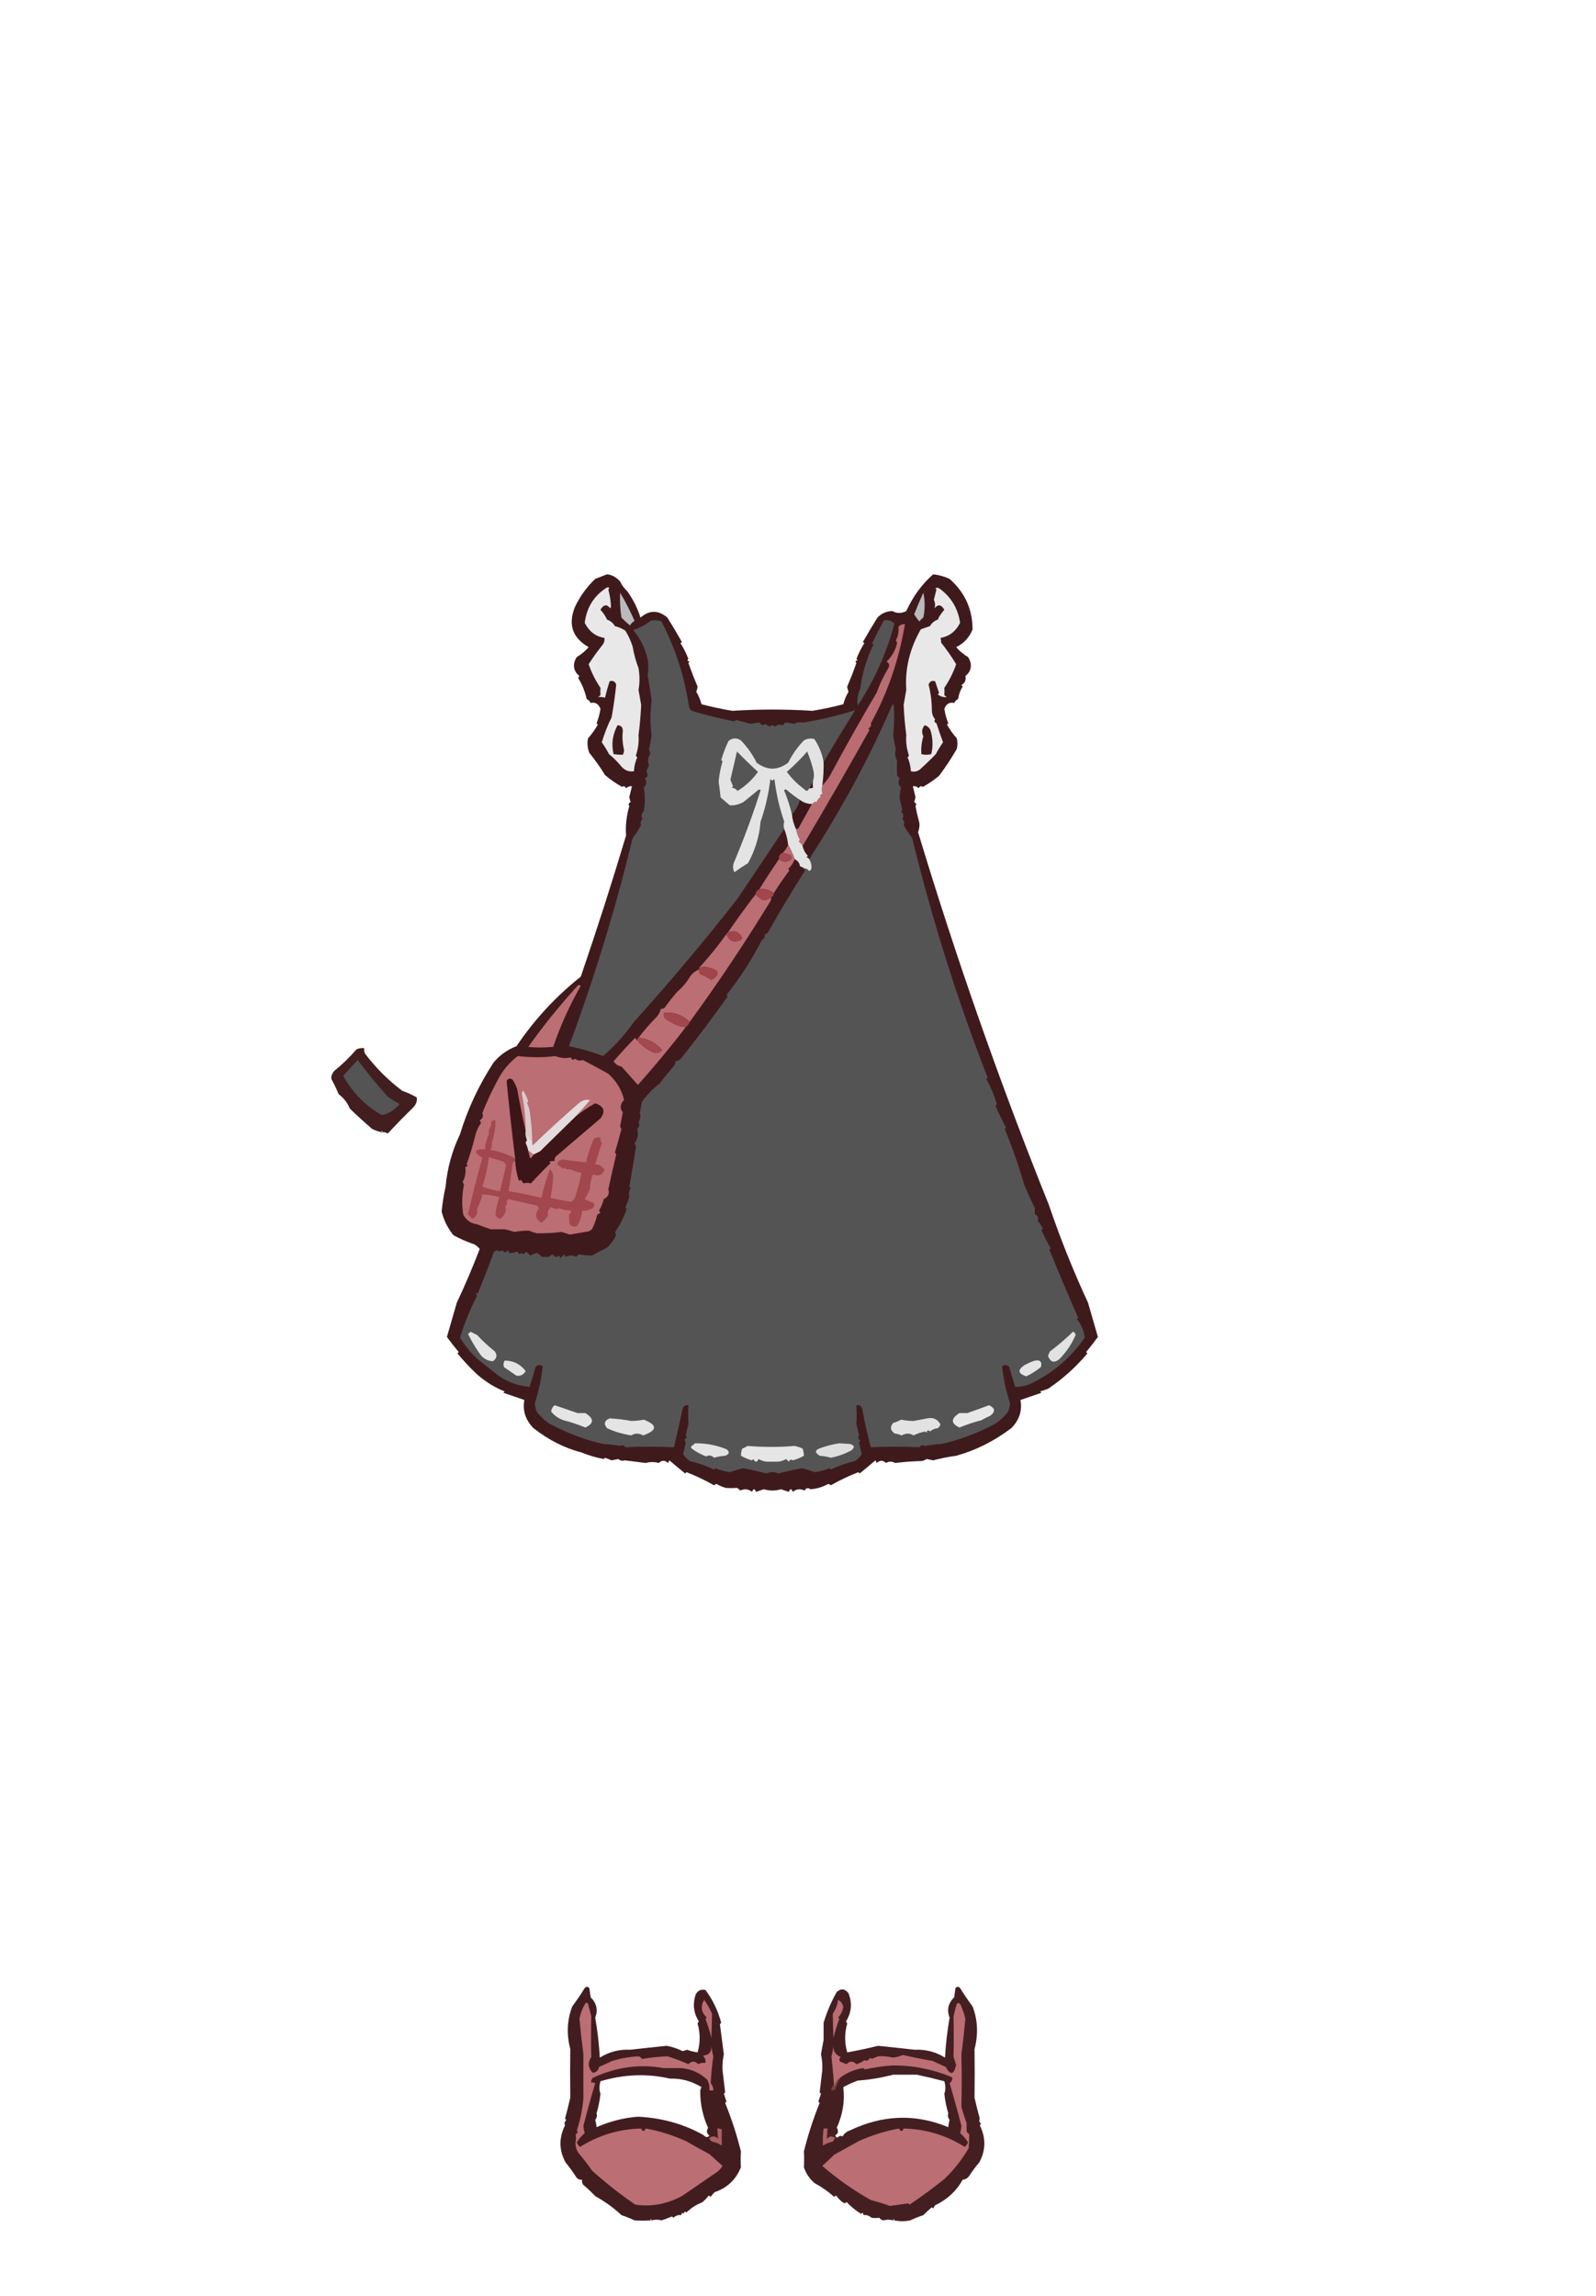 <?xml version="1.0" encoding="UTF-8"?>
<!DOCTYPE svg PUBLIC "-//W3C//DTD SVG 1.1//EN" "http://www.w3.org/Graphics/SVG/1.1/DTD/svg11.dtd">
<svg xmlns="http://www.w3.org/2000/svg" version="1.1" width="1216px" height="1749px" style="shape-rendering:geometricPrecision; text-rendering:geometricPrecision; image-rendering:optimizeQuality; fill-rule:evenodd; clip-rule:evenodd" xmlns:xlink="http://www.w3.org/1999/xlink">
<g><path style="opacity:0.966" fill="#391316" d="M 462.5,437.5 C 466.239,437.881 469.572,439.714 472.5,443C 473.57,445.474 475.404,447.974 478,450.5C 482.409,456.651 485.742,463.317 488,470.5C 494.737,464.619 501.57,464.619 508.5,470.5C 512.306,476.616 515.973,482.783 519.5,489C 519.167,489.333 518.833,489.667 518.5,490C 520.877,493.79 522.877,497.79 524.5,502C 523.366,503.016 523.699,503.683 525.5,504C 525.167,504.333 524.833,504.667 524.5,505C 526.536,510.895 528.87,516.895 531.5,523C 531.384,524.268 531.051,525.602 530.5,527C 532.263,529.895 533.596,533.062 534.5,536.5C 541.972,538.468 549.805,540.135 558,541.5C 578.292,540.208 598.625,540.208 619,541.5C 627.195,540.135 635.028,538.468 642.5,536.5C 643.404,533.062 644.737,529.895 646.5,527C 645.949,525.602 645.616,524.268 645.5,523C 648.13,516.895 650.464,510.895 652.5,505C 651.366,503.984 651.699,503.317 653.5,503C 653.167,502.667 652.833,502.333 652.5,502C 654.123,497.79 656.123,493.79 658.5,490C 658.167,489.667 657.833,489.333 657.5,489C 661.027,482.783 664.694,476.616 668.5,470.5C 671.619,467.262 675.453,465.595 680,465.5C 683.289,467.4 686.789,467.4 690.5,465.5C 695.605,454.325 702.438,444.992 711,437.5C 715.098,437.906 719.264,439.073 723.5,441C 735.146,451.303 740.98,464.137 741,479.5C 738.549,485.617 734.382,490.117 728.5,493C 731.051,495.956 734.051,498.456 737.5,500.5C 739.371,503.23 740.038,506.064 739.5,509C 738.891,511.51 737.558,513.51 735.5,515C 736.257,517.848 735.257,520.181 732.5,522C 732.833,522.333 733.167,522.667 733.5,523C 731.655,525.851 730.489,529.018 730,532.5C 728.667,533.167 727.667,534.167 727,535.5C 723.441,534.727 720.941,536.227 719.5,540C 720.077,543.811 721.077,547.478 722.5,551C 722.167,551.333 721.833,551.667 721.5,552C 723.632,555.764 726.132,559.264 729,562.5C 729.667,565.167 729.667,567.833 729,570.5C 724.915,577.589 720.415,584.423 715.5,591C 711.577,594.267 707.411,597.101 703,599.5C 701.853,598.542 700.853,598.875 700,600.5C 698.663,599.235 697.163,598.735 695.5,599C 696.167,601.667 696.833,604.333 697.5,607C 697.384,608.268 697.051,609.602 696.5,611C 698.125,611.853 698.458,612.853 697.5,614C 698.315,618.37 699.315,622.704 700.5,627C 700.711,629.169 700.378,631.503 699.5,634C 728.791,730.923 761.958,825.423 799,917.5C 807.718,943.148 817.718,968.148 829,992.5C 831.501,1001.17 834.001,1009.84 836.5,1018.5C 833.621,1022.42 830.621,1026.26 827.5,1030C 827.833,1030.33 828.167,1030.67 828.5,1031C 819.789,1041.41 809.789,1050.41 798.5,1058C 796.5,1058.67 794.5,1059.33 792.5,1060C 792.833,1060.33 793.167,1060.67 793.5,1061C 788.151,1062.84 782.818,1064.67 777.5,1066.5C 778.974,1074.59 776.64,1081.76 770.5,1088C 757.275,1097.95 743.275,1104.95 728.5,1109C 722.273,1109.86 716.44,1111.03 711,1112.5C 709.333,1112.17 707.667,1111.83 706,1111.5C 704.933,1112.19 703.766,1112.69 702.5,1113C 695.586,1113.19 688.753,1113.69 682,1114.5C 679.667,1113.17 677.333,1113.17 675,1114.5C 672.803,1112.27 670.47,1112.27 668,1114.5C 667.667,1113.83 667.333,1113.17 667,1112.5C 663.309,1115.65 659.309,1118.98 655,1122.5C 654.667,1122.17 654.333,1121.83 654,1121.5C 646.405,1124.47 639.405,1127.81 633,1131.5C 632.439,1130.98 631.772,1130.64 631,1130.5C 626.587,1132.89 622.087,1134.22 617.5,1134.5C 615.694,1133.14 614.194,1133.47 613,1135.5C 609.76,1133.96 606.76,1134.3 604,1136.5C 603,1133.83 602,1133.83 601,1136.5C 599,1135.83 597,1135.17 595,1134.5C 590.667,1135.83 586.333,1135.83 582,1134.5C 580,1135.17 578,1135.83 576,1136.5C 575,1133.83 574,1133.83 573,1136.5C 570.24,1134.3 567.24,1133.96 564,1135.5C 563.311,1134.64 562.478,1133.98 561.5,1133.5C 558.565,1133.7 555.732,1133.7 553,1133.5C 550.528,1132.8 548.195,1131.8 546,1130.5C 545.228,1130.64 544.561,1130.98 544,1131.5C 537.308,1127.66 530.308,1124.32 523,1121.5C 522.667,1121.83 522.333,1122.17 522,1122.5C 517.691,1118.98 513.691,1115.65 510,1112.5C 509.667,1113.17 509.333,1113.83 509,1114.5C 506.53,1112.27 504.197,1112.27 502,1114.5C 498.463,1113.57 495.129,1113.57 492,1114.5C 486.667,1113.83 481.333,1113.17 476,1112.5C 474.372,1113.1 472.705,1112.76 471,1111.5C 469.333,1111.83 467.667,1112.17 466,1112.5C 464.333,1111.83 462.667,1111.17 461,1110.5C 460.667,1110.83 460.333,1111.17 460,1111.5C 454.165,1110.38 448.498,1108.72 443,1106.5C 430.1,1103.13 417.933,1096.96 406.5,1088C 400.36,1081.76 398.026,1074.59 399.5,1066.5C 394.182,1064.67 388.849,1062.84 383.5,1061C 383.833,1060.67 384.167,1060.33 384.5,1060C 377.036,1057.07 370.036,1052.73 363.5,1047C 358.161,1041.99 353.161,1036.66 348.5,1031C 348.833,1030.67 349.167,1030.33 349.5,1030C 346.379,1026.26 343.379,1022.42 340.5,1018.5C 342.999,1009.84 345.499,1001.17 348,992.5C 354.309,979.084 360.143,965.417 365.5,951.5C 364.395,950.108 363.061,948.941 361.5,948C 355.979,946.159 350.646,943.825 345.5,941C 341.161,935.663 338.161,929.663 336.5,923C 337.048,916.828 338.048,910.495 339.5,904C 340.754,890.091 344.421,876.757 350.5,864C 356.306,844.871 364.806,826.705 376,809.5C 380.696,803.814 386.529,799.647 393.5,797C 407.096,776.812 423.429,759.145 442.5,744C 454.679,708.476 466.179,672.642 477,636.5C 476.436,629.176 477.269,621.676 479.5,614C 478.542,612.853 478.875,611.853 480.5,611C 479.949,609.602 479.616,608.268 479.5,607C 480.167,604.333 480.833,601.667 481.5,599C 479.837,598.735 478.337,599.235 477,600.5C 476.147,598.875 475.147,598.542 474,599.5C 469.421,596.933 465.088,593.933 461,590.5C 457.397,584.562 453.397,578.895 449,573.5C 447.595,569.928 447.262,566.261 448,562.5C 450.868,559.264 453.368,555.764 455.5,552C 455.167,551.667 454.833,551.333 454.5,551C 455.923,547.478 456.923,543.811 457.5,540C 456.059,536.227 453.559,534.727 450,535.5C 449.333,534.167 448.333,533.167 447,532.5C 445.607,526.466 443.44,521.133 440.5,516.5C 440.709,515.914 441.043,515.414 441.5,515C 439.442,513.51 438.109,511.51 437.5,509C 436.962,506.064 437.629,503.23 439.5,500.5C 442.949,498.456 445.949,495.956 448.5,493C 436.177,485.969 432.677,475.802 438,462.5C 441.808,454.397 446.975,447.23 453.5,441C 456.598,439.772 459.598,438.606 462.5,437.5 Z"/></g>
<g><path style="opacity:1" fill="#e8e8e8" d="M 462.5,447.5 C 464.379,447.393 464.712,447.893 463.5,449C 464.704,453.788 465.37,458.121 465.5,462C 465.333,462.5 465.167,463 465,463.5C 462.399,460.101 459.899,460.434 457.5,464.5C 459.786,467.082 461.453,469.582 462.5,472C 465.109,472.943 467.109,474.61 468.5,477C 471.408,477.689 474.075,478.855 476.5,480.5C 478.81,484.254 480.643,488.254 482,492.5C 483.044,498.473 484.544,503.973 486.5,509C 487.469,514.82 487.469,520.32 486.5,525.5C 487.135,529.367 487.801,533.2 488.5,537C 488.182,544.474 487.515,552.141 486.5,560C 486.9,565.14 486.233,570.307 484.5,575.5C 484.709,576.086 485.043,576.586 485.5,577C 484.024,580.312 483.19,583.812 483,587.5C 479.347,588.167 476.18,587.001 473.5,584C 470.64,580.473 467.473,577.306 464,574.5C 462.36,571.365 460.527,568.365 458.5,565.5C 460.721,558.194 463.221,551.861 466,546.5C 467.531,537.761 468.698,529.427 469.5,521.5C 468.573,519.054 466.906,518.221 464.5,519C 463.038,523.379 461.872,527.545 461,531.5C 459.278,531.038 457.445,530.872 455.5,531C 456.308,530.692 456.975,530.192 457.5,529.5C 457.377,527.622 457.377,525.789 457.5,524C 453.709,518.418 450.709,512.418 448.5,506C 451.58,501.182 454.913,496.515 458.5,492C 460.171,490.07 460.837,488.07 460.5,486C 453.813,484.865 448.813,481.031 445.5,474.5C 446.96,462.699 452.627,453.699 462.5,447.5 Z"/></g>
<g><path style="opacity:1" fill="#e8e8e8" d="M 712.5,448.5 C 713.46,447.485 714.627,447.485 716,448.5C 724.774,454.957 729.941,463.624 731.5,474.5C 728.213,480.999 723.213,484.832 716.5,486C 716.982,487.008 717.148,488.175 717,489.5C 721.205,494.745 725.039,500.245 728.5,506C 726.291,512.418 723.291,518.418 719.5,524C 719.623,525.789 719.623,527.622 719.5,529.5C 720.025,530.192 720.692,530.692 721.5,531C 718.909,531.36 716.576,530.693 714.5,529C 714.833,528.667 715.167,528.333 715.5,528C 714.5,525 713.5,522 712.5,519C 710.094,518.221 708.427,519.054 707.5,521.5C 709.128,527.895 709.961,534.562 710,541.5C 710.093,544.007 710.926,546.174 712.5,548C 711.542,549.147 711.875,550.147 713.5,551C 714.95,555.504 716.616,560.337 718.5,565.5C 716.473,568.365 714.64,571.365 713,574.5C 709.038,578.627 704.871,582.627 700.5,586.5C 698.326,587.863 696.159,588.197 694,587.5C 693.81,583.812 692.976,580.312 691.5,577C 691.957,576.586 692.291,576.086 692.5,575.5C 690.767,570.307 690.1,565.14 690.5,560C 689.485,552.141 688.818,544.474 688.5,537C 689.199,533.2 689.865,529.367 690.5,525.5C 689.403,509.633 693.069,494.299 701.5,479.5C 703.795,478.568 706.129,477.735 708.5,477C 709.891,474.61 711.891,472.943 714.5,472C 715.547,469.582 717.214,467.082 719.5,464.5C 717.101,460.434 714.601,460.101 712,463.5C 712.676,461.037 712.509,458.87 711.5,457C 712.167,454.333 712.833,451.667 713.5,449C 713.272,448.601 712.938,448.435 712.5,448.5 Z"/></g>
<g><path style="opacity:1" fill="#bbbaba" d="M 472.5,451.5 C 476.52,458.371 480.187,465.538 483.5,473C 482,473.833 480.833,475 480,476.5C 477.697,474.607 475.53,472.607 473.5,470.5C 472.504,464.202 472.17,457.868 472.5,451.5 Z"/></g>
<g><path style="opacity:1" fill="#bbbabb" d="M 703.5,451.5 C 704.817,457.678 704.817,464.012 703.5,470.5C 702.281,471.263 701.281,472.263 700.5,473.5C 699.053,471.834 697.719,470.001 696.5,468C 698.725,462.391 701.059,456.891 703.5,451.5 Z"/></g>
<g><path style="opacity:1" fill="#555555" d="M 627.5,580.5 C 626.539,574.513 624.205,568.679 620.5,563C 617.697,562.245 615.03,562.578 612.5,564C 607.599,569.051 603.599,574.718 600.5,581C 592.5,587 584.5,587 576.5,581C 573.401,574.718 569.401,569.051 564.5,564C 561.135,561.843 557.968,562.009 555,564.5C 552.77,569.19 550.937,574.024 549.5,579C 549.833,579.333 550.167,579.667 550.5,580C 548.974,585.023 547.974,590.19 547.5,595.5C 548.128,599.675 548.628,603.675 549,607.5C 551.333,609.5 553.667,611.5 556,613.5C 559.511,613.751 563.011,612.918 566.5,611C 570.167,608 573.833,605 577.5,602C 578.167,601.333 578.833,601.333 579.5,602C 573.504,620.826 566.67,639.326 559,657.5C 558.186,659.902 558.353,662.235 559.5,664.5C 562.917,662.078 566.417,659.744 570,657.5C 575.444,647.516 578.611,637.016 579.5,626C 583.096,615.757 585.596,604.924 587,593.5C 588,594.833 589,594.833 590,593.5C 591.404,604.924 593.904,615.757 597.5,626C 596.862,627.707 596.862,629.54 597.5,631.5C 585.664,649.173 573.831,666.84 562,684.5C 536.736,716.762 510.402,748.095 483,778.5C 476.291,788.123 468.458,796.789 459.5,804.5C 451.374,801.338 442.707,798.838 433.5,797C 452.917,744.796 469.083,691.963 482,638.5C 484.428,635.258 486.595,631.925 488.5,628.5C 487.653,626.939 487.986,625.439 489.5,624C 488.317,621.845 488.65,619.845 490.5,618C 491.539,611.961 491.539,605.961 490.5,600C 492.648,597.925 492.982,595.592 491.5,593C 493.669,591.672 494.002,590.006 492.5,588C 492.975,586.237 493.642,584.57 494.5,583C 493.252,580.218 493.586,577.218 495.5,574C 495.167,573 494.833,572 494.5,571C 495.202,567.534 495.869,564.034 496.5,560.5C 495.232,552.103 495.232,543.103 496.5,533.5C 495.558,526.865 494.558,520.532 493.5,514.5C 494.094,510.353 494.094,506.353 493.5,502.5C 491.627,494.003 487.96,486.503 482.5,480C 487.289,478.44 491.622,476.107 495.5,473C 498.429,472.223 501.263,472.39 504,473.5C 514.521,493.736 521.521,515.403 525,538.5C 525.5,540.333 526.667,541.5 528.5,542C 538.177,544.793 548.344,547.293 559,549.5C 559.772,549.355 560.439,549.022 561,548.5C 564.71,549.428 568.377,550.428 572,551.5C 574.37,550.872 576.703,550.539 579,550.5C 579.953,552.592 581.286,552.925 583,551.5C 584.085,552.293 585.252,552.96 586.5,553.5C 587.833,552.167 589.167,552.167 590.5,553.5C 592.302,551.966 594.135,551.632 596,552.5C 596.945,552.095 597.612,551.428 598,550.5C 600.297,550.539 602.63,550.872 605,551.5C 607.193,550.227 609.36,549.894 611.5,550.5C 625.624,548.241 638.957,545.074 651.5,541C 643.336,554.18 635.336,567.346 627.5,580.5 Z"/></g>
<g><path style="opacity:1" fill="#545454" d="M 673.5,472.5 C 676.681,472.002 679.347,472.835 681.5,475C 675.546,497.369 666.212,518.202 653.5,537.5C 652.847,533.074 653.513,528.741 655.5,524.5C 656.795,513.238 660.129,502.072 665.5,491C 665.167,490.667 664.833,490.333 664.5,490C 667.309,484.178 670.309,478.344 673.5,472.5 Z"/></g>
<g><path style="opacity:1" fill="#b96c71" d="M 611.5,644.5 C 610.814,643.152 609.814,641.985 608.5,641C 608.833,640.667 609.167,640.333 609.5,640C 608.071,637.31 607.071,634.477 606.5,631.5C 607.376,631.631 608.043,631.298 608.5,630.5C 611.872,624.414 615.205,618.414 618.5,612.5C 619.458,612.047 620.292,611.381 621,610.5C 621.333,610.833 621.667,611.167 622,611.5C 622.574,609.508 623.741,608.008 625.5,607C 625.167,606.667 624.833,606.333 624.5,606C 625.308,605.692 625.975,605.192 626.5,604.5C 626.08,602.674 626.08,600.674 626.5,598.5C 628.47,596.353 630.303,594.02 632,591.5C 643.412,570.194 655.412,548.861 668,527.5C 670.082,521.559 672.915,515.559 676.5,509.5C 678.03,507.202 677.696,505.369 675.5,504C 679.477,500.198 682.144,495.532 683.5,490C 683.355,489.228 683.022,488.561 682.5,488C 684.295,484.537 684.961,481.037 684.5,477.5C 685.85,476.05 687.516,475.383 689.5,475.5C 684.885,502.873 676.218,528.04 663.5,551C 664.061,552.566 663.394,553.899 661.5,555C 661.833,555.333 662.167,555.667 662.5,556C 646.118,585.37 629.118,614.87 611.5,644.5 Z"/></g>
<g><path style="opacity:1" fill="#555454" d="M 612.5,661.5 C 614.143,661.48 615.476,662.147 616.5,663.5C 617.086,663.291 617.586,662.957 618,662.5C 618.626,659.664 618.126,656.997 616.5,654.5C 641.619,615.845 662.786,576.512 680,536.5C 680.333,536.833 680.667,537.167 681,537.5C 681.447,545.775 681.28,553.441 680.5,560.5C 681.131,564.034 681.798,567.534 682.5,571C 681.593,573.477 681.926,576.311 683.5,579.5C 683.272,582.825 683.272,586.491 683.5,590.5C 683.977,591.478 684.643,592.311 685.5,593C 684.018,595.592 684.352,597.925 686.5,600C 685.715,602.908 685.381,605.742 685.5,608.5C 686.122,611.37 686.789,614.204 687.5,617C 687.167,617.333 686.833,617.667 686.5,618C 688.35,619.845 688.683,621.845 687.5,624C 689.014,625.439 689.347,626.939 688.5,628.5C 690.405,631.925 692.572,635.258 695,638.5C 710.372,701.247 729.538,762.08 752.5,821C 752.167,821.333 751.833,821.667 751.5,822C 754.943,828.299 757.61,834.633 759.5,841C 759.043,841.414 758.709,841.914 758.5,842.5C 760.945,848.133 763.612,853.633 766.5,859C 766.167,859.333 765.833,859.667 765.5,860C 771.367,874.277 776.367,888.61 780.5,903C 783.076,908.904 785.743,914.738 788.5,920.5C 788.306,922.07 788.306,923.57 788.5,925C 790.833,926.243 791.5,927.909 790.5,930C 792.193,931.713 793.526,933.713 794.5,936C 794.167,936.333 793.833,936.667 793.5,937C 795.416,941.499 797.749,946.166 800.5,951C 800.167,951.333 799.833,951.667 799.5,952C 807.007,970.321 814.341,987.655 821.5,1004C 821.167,1004.33 820.833,1004.67 820.5,1005C 823.848,1009.02 825.848,1013.68 826.5,1019C 815.95,1034.21 802.283,1045.88 785.5,1054C 781.687,1055.77 777.687,1056.61 773.5,1056.5C 771.824,1051.26 770.324,1046.26 769,1041.5C 767.181,1039.46 765.347,1039.3 763.5,1041C 764.391,1049.74 766.391,1059.07 769.5,1069C 769.369,1071.25 768.869,1073.42 768,1075.5C 765.313,1079.02 762.147,1082.02 758.5,1084.5C 744.86,1091.77 731.193,1096.94 717.5,1100C 713.113,1100.23 708.779,1100.73 704.5,1101.5C 703.038,1100.53 701.705,1100.86 700.5,1102.5C 688.356,1101.91 676.023,1101.91 663.5,1102.5C 660.92,1092.96 658.753,1083.29 657,1073.5C 656.411,1071.14 654.911,1070.14 652.5,1070.5C 652.735,1075.46 652.735,1080.29 652.5,1085C 653.211,1087.8 653.878,1090.63 654.5,1093.5C 653.529,1094.96 653.862,1096.3 655.5,1097.5C 655.291,1098.09 654.957,1098.59 654.5,1099C 655.167,1102 655.833,1105 656.5,1108C 655.07,1109.89 653.403,1111.55 651.5,1113C 645.032,1114.49 638.865,1116.66 633,1119.5C 632.667,1119.17 632.333,1118.83 632,1118.5C 628.465,1119.9 624.798,1120.9 621,1121.5C 617.74,1120.38 614.407,1119.38 611,1118.5C 604.939,1119.59 598.939,1120.92 593,1122.5C 590,1121.17 587,1121.17 584,1122.5C 578.061,1120.92 572.061,1119.59 566,1118.5C 562.593,1119.38 559.26,1120.38 556,1121.5C 552.202,1120.9 548.535,1119.9 545,1118.5C 544.667,1118.83 544.333,1119.17 544,1119.5C 538.135,1116.66 531.968,1114.49 525.5,1113C 523.597,1111.55 521.93,1109.89 520.5,1108C 521.167,1105 521.833,1102 522.5,1099C 521.273,1097.41 521.606,1096.08 523.5,1095C 523.043,1094.59 522.709,1094.09 522.5,1093.5C 523.122,1090.63 523.789,1087.8 524.5,1085C 524.265,1080.29 524.265,1075.46 524.5,1070.5C 522.089,1070.14 520.589,1071.14 520,1073.5C 517.93,1083.21 515.763,1092.87 513.5,1102.5C 500.977,1101.91 488.644,1101.91 476.5,1102.5C 475.295,1100.86 473.962,1100.53 472.5,1101.5C 468.221,1100.73 463.887,1100.23 459.5,1100C 445.807,1096.94 432.14,1091.77 418.5,1084.5C 414.853,1082.02 411.687,1079.02 409,1075.5C 408.131,1073.42 407.631,1071.25 407.5,1069C 410.609,1059.07 412.609,1049.74 413.5,1041C 411.653,1039.3 409.819,1039.46 408,1041.5C 406.676,1046.26 405.176,1051.26 403.5,1056.5C 395.143,1055.82 387.477,1053.16 380.5,1048.5C 374.735,1044.05 369.068,1039.55 363.5,1035C 358.395,1030.24 354.062,1024.9 350.5,1019C 353.773,1008.25 358.106,997.579 363.5,987C 362.167,985.16 362.334,984.66 364,985.5C 368.072,975.608 372.072,965.274 376,954.5C 376.519,953.484 377.353,952.818 378.5,952.5C 380.105,953.43 381.605,953.43 383,952.5C 383.875,954.513 385.209,954.513 387,952.5C 387.333,953.167 387.667,953.833 388,954.5C 389.907,954.579 391.907,954.246 394,953.5C 394.667,954.167 395.333,954.833 396,955.5C 396.741,954.359 397.575,954.359 398.5,955.5C 399.478,955.023 400.311,954.357 401,953.5C 402,954.5 403,955.5 404,956.5C 405.676,955.569 407.509,954.902 409.5,954.5C 410.77,955.562 411.937,956.562 413,957.5C 414.667,957.5 416.333,957.5 418,957.5C 419,956.833 420,956.167 421,955.5C 422.312,957.658 423.978,957.991 426,956.5C 426.333,957.167 426.667,957.833 427,958.5C 428,957.5 429,956.5 430,955.5C 430.333,956.167 430.667,956.833 431,957.5C 433.667,956.167 436.333,956.167 439,957.5C 439.667,956.833 440.333,956.167 441,955.5C 444.358,956.148 447.691,956.481 451,956.5C 455.111,954.202 458.944,952.202 462.5,950.5C 465.382,947.729 467.715,944.562 469.5,941C 468.465,939.493 468.632,937.993 470,936.5C 472.906,932.175 475.406,927.008 477.5,921C 477.043,920.586 476.709,920.086 476.5,919.5C 477.809,916.766 478.809,914.099 479.5,911.5C 478.894,909.36 479.227,907.193 480.5,905C 480.167,904.667 479.833,904.333 479.5,904C 481.289,893.772 482.955,883.772 484.5,874C 484.415,872.893 484.081,871.893 483.5,871C 485.848,867.598 486.514,863.932 485.5,860C 487.146,858.445 487.479,856.779 486.5,855C 487.931,852.504 488.265,850.004 487.5,847.5C 488.108,844.855 488.608,842.188 489,839.5C 492.836,834.131 497.336,829.464 502.5,825.5C 506.144,820.688 509.978,816.021 514,811.5C 514.483,810.552 514.649,809.552 514.5,808.5C 516.606,808.321 518.272,807.321 519.5,805.5C 531.609,790.375 543.275,774.875 554.5,759C 554.167,758.667 553.833,758.333 553.5,758C 564.116,744.588 573.116,730.588 580.5,716C 582.394,714.899 583.061,713.566 582.5,712C 583.416,711.626 584.25,711.126 585,710.5C 594.102,694.405 603.602,678.571 613.5,663C 612.944,662.617 612.611,662.117 612.5,661.5 Z"/></g>
<g><path style="opacity:0.971" fill="#3b1618" d="M 470.5,552.5 C 473.272,552.627 474.605,554.127 474.5,557C 473.997,561.731 474.331,566.564 475.5,571.5C 475.43,572.772 475.097,573.938 474.5,575C 472.203,575.018 469.869,574.851 467.5,574.5C 465.667,566.989 466.667,559.656 470.5,552.5 Z"/></g>
<g><path style="opacity:0.975" fill="#3b1618" d="M 704.5,552.5 C 706.624,553.031 708.124,554.365 709,556.5C 710.81,562.759 710.976,568.759 709.5,574.5C 706.894,575.136 704.394,575.136 702,574.5C 701.658,569.894 702.158,565.394 703.5,561C 702.014,557.896 702.347,555.062 704.5,552.5 Z"/></g>
<g><path style="opacity:1" fill="#e3e3e3" d="M 627.5,580.5 C 627.665,586.059 627.332,592.059 626.5,598.5C 626.08,600.674 626.08,602.674 626.5,604.5C 625.975,605.192 625.308,605.692 624.5,606C 624.833,606.333 625.167,606.667 625.5,607C 623.741,608.008 622.574,609.508 622,611.5C 621.667,611.167 621.333,610.833 621,610.5C 620.292,611.381 619.458,612.047 618.5,612.5C 615.408,612.582 612.408,611.582 609.5,609.5C 606.047,607.261 602.714,604.761 599.5,602C 598.833,601.333 598.167,601.333 597.5,602C 600.002,608.007 602.002,614.173 603.5,620.5C 603.816,624.149 604.816,627.816 606.5,631.5C 607.071,634.477 608.071,637.31 609.5,640C 609.167,640.333 608.833,640.667 608.5,641C 609.814,641.985 610.814,643.152 611.5,644.5C 612.126,647.315 613.46,649.815 615.5,652C 615.167,652.333 614.833,652.667 614.5,653C 615.416,653.278 616.082,653.778 616.5,654.5C 618.126,656.997 618.626,659.664 618,662.5C 617.586,662.957 617.086,663.291 616.5,663.5C 615.476,662.147 614.143,661.48 612.5,661.5C 611.737,660.732 610.737,660.232 609.5,660C 609.316,657.677 607.982,655.844 605.5,654.5C 604.072,650.65 602.406,646.983 600.5,643.5C 599.992,639.264 598.992,635.264 597.5,631.5C 596.862,629.54 596.862,627.707 597.5,626C 593.904,615.757 591.404,604.924 590,593.5C 589,594.833 588,594.833 587,593.5C 585.596,604.924 583.096,615.757 579.5,626C 578.611,637.016 575.444,647.516 570,657.5C 566.417,659.744 562.917,662.078 559.5,664.5C 558.353,662.235 558.186,659.902 559,657.5C 566.67,639.326 573.504,620.826 579.5,602C 578.833,601.333 578.167,601.333 577.5,602C 573.833,605 570.167,608 566.5,611C 563.011,612.918 559.511,613.751 556,613.5C 553.667,611.5 551.333,609.5 549,607.5C 548.628,603.675 548.128,599.675 547.5,595.5C 547.974,590.19 548.974,585.023 550.5,580C 550.167,579.667 549.833,579.333 549.5,579C 550.937,574.024 552.77,569.19 555,564.5C 557.968,562.009 561.135,561.843 564.5,564C 569.401,569.051 573.401,574.718 576.5,581C 584.5,587 592.5,587 600.5,581C 603.599,574.718 607.599,569.051 612.5,564C 615.03,562.578 617.697,562.245 620.5,563C 624.205,568.679 626.539,574.513 627.5,580.5 Z"/></g>
<g><path style="opacity:1" fill="#555555" d="M 619.5,594.5 C 618.514,596.426 617.514,598.426 616.5,600.5C 615.611,602.859 614.278,603.025 612.5,601C 607.5,597.333 603.167,593 599.5,588C 604.983,583.252 610.15,578.086 615,572.5C 616.901,577.209 618.401,581.709 619.5,586C 620.35,589.097 620.35,591.93 619.5,594.5 Z"/></g>
<g><path style="opacity:1" fill="#555555" d="M 561.5,572.5 C 566.687,577.855 572.021,583.021 577.5,588C 573.29,593.878 568.123,598.711 562,602.5C 560.829,601.107 559.329,600.273 557.5,600C 557.833,599.667 558.167,599.333 558.5,599C 557.833,597.333 557.167,595.667 556.5,594C 558.159,587.064 559.826,579.898 561.5,572.5 Z"/></g>
<g><path style="opacity:1" fill="#391416" d="M 619.5,594.5 C 619.146,596.541 619.146,598.374 619.5,600C 618.552,600.483 617.552,600.649 616.5,600.5C 617.514,598.426 618.514,596.426 619.5,594.5 Z"/></g>
<g><path style="opacity:1" fill="#545454" d="M 609.5,609.5 C 608.278,613.612 606.278,617.279 603.5,620.5C 602.002,614.173 600.002,608.007 597.5,602C 598.167,601.333 598.833,601.333 599.5,602C 602.714,604.761 606.047,607.261 609.5,609.5 Z"/></g>
<g><path style="opacity:1" fill="#3b1719" d="M 609.5,609.5 C 612.408,611.582 615.408,612.582 618.5,612.5C 615.205,618.414 611.872,624.414 608.5,630.5C 608.043,631.298 607.376,631.631 606.5,631.5C 604.816,627.816 603.816,624.149 603.5,620.5C 606.278,617.279 608.278,613.612 609.5,609.5 Z"/></g>
<g><path style="opacity:1" fill="#bb6e73" d="M 600.5,643.5 C 602.406,646.983 604.072,650.65 605.5,654.5C 604.397,657.382 602.73,659.882 600.5,662C 600.833,662.333 601.167,662.667 601.5,663C 597.179,668.785 593.179,674.618 589.5,680.5C 586.419,677.807 582.753,676.807 578.5,677.5C 583.116,670.031 588.116,662.364 593.5,654.5C 596.669,657.112 599.836,657.112 603,654.5C 603.507,653.004 603.007,651.837 601.5,651C 599.753,650.648 598.086,650.148 596.5,649.5C 598.226,647.772 599.559,645.772 600.5,643.5 Z"/></g>
<g><path style="opacity:1" fill="#a34a50" d="M 596.5,649.5 C 598.086,650.148 599.753,650.648 601.5,651C 603.007,651.837 603.507,653.004 603,654.5C 599.836,657.112 596.669,657.112 593.5,654.5C 593.31,652.041 594.31,650.374 596.5,649.5 Z"/></g>
<g><path style="opacity:1" fill="#a2464c" d="M 578.5,677.5 C 582.753,676.807 586.419,677.807 589.5,680.5C 589.573,682.027 588.906,683.027 587.5,683.5C 585.361,685.443 583.028,686.11 580.5,685.5C 578.814,684.143 577.148,682.81 575.5,681.5C 575.738,679.596 576.738,678.262 578.5,677.5 Z"/></g>
<g><path style="opacity:1" fill="#bb6e73" d="M 575.5,681.5 C 577.148,682.81 578.814,684.143 580.5,685.5C 583.028,686.11 585.361,685.443 587.5,683.5C 587.649,684.552 587.483,685.552 587,686.5C 567.74,718.026 547.24,748.693 525.5,778.5C 520.049,773.181 513.549,770.848 506,771.5C 505.32,773.976 506.153,775.809 508.5,777C 512.728,780.089 517.395,781.923 522.5,782.5C 510.934,797.575 498.767,812.242 486,826.5C 481.957,821.883 477.791,817.216 473.5,812.5C 470.881,812.024 468.881,810.691 467.5,808.5C 472.861,802.308 478.361,796.308 484,790.5C 484.278,791.416 484.778,792.082 485.5,792.5C 488.933,796.637 493.267,799.804 498.5,802C 500.835,802.507 502.835,801.84 504.5,800C 499.741,794.454 493.741,791.287 486.5,790.5C 490.778,784.885 495.445,779.551 500.5,774.5C 501.986,772.698 502.986,770.698 503.5,768.5C 504.675,768.719 505.675,768.386 506.5,767.5C 509.507,763.332 512.673,759.332 516,755.5C 520.027,752.134 523.36,748.134 526,743.5C 527.77,741.258 529.937,739.592 532.5,738.5C 532.33,739.822 532.663,740.989 533.5,742C 536.474,743.262 539.307,744.762 542,746.5C 549.15,742.176 548.317,739.01 539.5,737C 537.071,736.297 534.738,736.463 532.5,737.5C 540.286,728.958 547.286,720.291 553.5,711.5C 555.392,716.971 559.058,718.471 564.5,716C 564.957,715.586 565.291,715.086 565.5,714.5C 563.089,709.685 559.422,708.352 554.5,710.5C 561.267,700.619 568.267,690.952 575.5,681.5 Z"/></g>
<g><path style="opacity:1" fill="#a1454b" d="M 553.5,711.5 C 553.5,710.833 553.833,710.5 554.5,710.5C 559.422,708.352 563.089,709.685 565.5,714.5C 565.291,715.086 564.957,715.586 564.5,716C 559.058,718.471 555.392,716.971 553.5,711.5 Z"/></g>
<g><path style="opacity:1" fill="#a1454b" d="M 532.5,738.5 C 532.5,738.167 532.5,737.833 532.5,737.5C 534.738,736.463 537.071,736.297 539.5,737C 548.317,739.01 549.15,742.176 542,746.5C 539.307,744.762 536.474,743.262 533.5,742C 532.663,740.989 532.33,739.822 532.5,738.5 Z"/></g>
<g><path style="opacity:1" fill="#bb6e73" d="M 440.5,750.5 C 441.239,750.369 441.906,750.536 442.5,751C 433.982,765.865 426.982,781.365 421.5,797.5C 414.889,798.156 408.556,798.156 402.5,797.5C 414.257,780.993 426.923,765.326 440.5,750.5 Z"/></g>
<g><path style="opacity:1" fill="#a2474d" d="M 525.5,778.5 C 524.878,780.122 523.878,781.455 522.5,782.5C 517.395,781.923 512.728,780.089 508.5,777C 506.153,775.809 505.32,773.976 506,771.5C 513.549,770.848 520.049,773.181 525.5,778.5 Z"/></g>
<g><path style="opacity:1" fill="#a3494f" d="M 486.5,790.5 C 493.741,791.287 499.741,794.454 504.5,800C 502.835,801.84 500.835,802.507 498.5,802C 493.267,799.804 488.933,796.637 485.5,792.5C 485.328,791.508 485.662,790.842 486.5,790.5 Z"/></g>
<g><path style="opacity:0.947" fill="#381214" d="M 291.5,862.5 C 291.167,861.167 290.833,861.167 290.5,862.5C 288.099,861.951 285.765,861.118 283.5,860C 277.632,854.961 271.965,849.794 266.5,844.5C 264.917,840.348 262.084,836.682 258,833.5C 256.352,829.544 254.519,825.711 252.5,822C 252.207,819.692 253.041,817.526 255,815.5C 260.956,810.712 266.456,805.378 271.5,799.5C 273.396,798.534 275.396,798.201 277.5,798.5C 277.343,799.873 277.51,801.207 278,802.5C 286.248,813.415 295.748,822.915 306.5,831C 310.321,832.325 313.987,833.991 317.5,836C 317.945,838.672 317.111,841.172 315,843.5C 307.953,850.37 301.453,857.037 295.5,863.5C 294.264,862.754 292.93,862.421 291.5,862.5 Z"/></g>
<g><path style="opacity:1" fill="#bb6e73" d="M 394.5,804.5 C 404.645,805.707 414.145,805.707 423,804.5C 427.224,806.121 431.224,806.454 435,805.5C 435.605,807.481 436.605,807.815 438,806.5C 439.958,807.952 441.958,808.285 444,807.5C 450.513,810.842 457.013,814.342 463.5,818C 469.779,823.755 473.779,830.421 475.5,838C 472.417,840.954 472.084,844.121 474.5,847.5C 473.879,851.013 473.213,854.513 472.5,858C 472.645,858.772 472.978,859.439 473.5,860C 472.046,865.788 470.379,871.788 468.5,878C 468.957,878.414 469.291,878.914 469.5,879.5C 467.351,888.57 465.351,897.404 463.5,906C 464.479,909.364 463.313,911.864 460,913.5C 459.31,916.526 458.143,919.359 456.5,922C 456.645,922.772 456.978,923.439 457.5,924C 456.584,924.374 455.75,924.874 455,925.5C 454.124,929.341 452.791,933.007 451,936.5C 450.25,937.126 449.416,937.626 448.5,938C 443.641,938.933 438.808,939.766 434,940.5C 432,939.833 430,939.167 428,938.5C 422.143,939.263 415.81,939.596 409,939.5C 406.923,938.983 404.923,938.316 403,937.5C 399.361,937.47 395.694,937.804 392,938.5C 389.667,937.833 387.333,937.167 385,936.5C 381.395,936.423 377.729,936.423 374,936.5C 370.251,935.26 366.585,933.926 363,932.5C 358.767,932.006 355.434,929.673 353,925.5C 351.742,917.93 351.909,910.264 353.5,902.5C 353.167,901.833 352.833,901.167 352.5,900.5C 354.432,896.739 355.098,892.906 354.5,889C 356.301,888.683 356.634,888.016 355.5,887C 358.047,879.988 360.213,872.822 362,865.5C 362.829,861.839 364.329,858.505 366.5,855.5C 366.167,854.833 365.833,854.167 365.5,853.5C 367.822,852.064 368.489,850.23 367.5,848C 371.166,838.498 375.666,828.998 381,819.5C 384.597,813.602 389.097,808.602 394.5,804.5 Z"/></g>
<g><path style="opacity:1" fill="#545454" d="M 272.5,807.5 C 279.67,817.131 287.337,826.464 295.5,835.5C 298.383,837.554 301.383,839.388 304.5,841C 300.714,845.609 296.214,848.443 291,849.5C 278.336,842.335 268.502,832.335 261.5,819.5C 265.245,815.428 268.912,811.428 272.5,807.5 Z"/></g>
<g><path style="opacity:0.986" fill="#3a1517" d="M 400.5,861.5 C 400.198,864.059 400.532,866.393 401.5,868.5C 401.196,869.15 400.863,869.817 400.5,870.5C 401.502,872.833 402.169,874.833 402.5,876.5C 402.995,878.482 403.495,880.482 404,882.5C 405.045,881.627 405.878,880.627 406.5,879.5C 408.14,878.68 409.807,877.847 411.5,877C 420.318,868.401 428.985,859.901 437.5,851.5C 442.428,847.359 447.761,843.693 453.5,840.5C 460.215,842.812 461.549,846.646 457.5,852C 446.173,861.659 434.84,871.326 423.5,881C 422.663,882.011 422.33,883.178 422.5,884.5C 421.127,884.343 419.793,884.51 418.5,885C 418.833,885.333 419.167,885.667 419.5,886C 414.692,890.653 409.692,895.82 404.5,901.5C 402.452,900.917 400.619,900.917 399,901.5C 398.085,900.672 397.419,899.672 397,898.5C 396.333,899.833 395.667,899.833 395,898.5C 393.627,893.928 392.794,889.261 392.5,884.5C 392.5,883.833 392.5,883.167 392.5,882.5C 390.025,862.44 387.858,842.773 386,823.5C 387.194,821.475 388.694,821.141 390.5,822.5C 391.948,824.667 393.115,827 394,829.5C 395.942,840.416 398.109,851.083 400.5,861.5 Z"/></g>
<g><path style="opacity:1" fill="#ddcacb" d="M 405.5,869.5 C 404.196,868.013 403.03,866.346 402,864.5C 401.51,865.793 401.343,867.127 401.5,868.5C 400.532,866.393 400.198,864.059 400.5,861.5C 400.513,851.792 399.513,842.292 397.5,833C 397.833,832.167 398.167,831.333 398.5,830.5C 400.119,833.188 401.453,836.021 402.5,839C 402.167,839.333 401.833,839.667 401.5,840C 402.917,842.983 403.75,846.15 404,849.5C 404.906,856.326 405.406,862.992 405.5,869.5 Z"/></g>
<g><path style="opacity:0.965" fill="#371214" d="M 290.5,862.5 C 290.833,862.5 291.167,862.5 291.5,862.5C 291.315,863.17 290.981,863.17 290.5,862.5 Z"/></g>
<g><path style="opacity:1" fill="#e3dbdc" d="M 437.5,851.5 C 428.985,859.901 420.318,868.401 411.5,877C 409.807,877.847 408.14,878.68 406.5,879.5C 405.167,878.5 403.833,877.5 402.5,876.5C 402.169,874.833 401.502,872.833 400.5,870.5C 400.863,869.817 401.196,869.15 401.5,868.5C 401.343,867.127 401.51,865.793 402,864.5C 403.03,866.346 404.196,868.013 405.5,869.5C 405.351,870.552 405.517,871.552 406,872.5C 417.508,861.326 429.341,850.493 441.5,840C 443.914,838.115 446.581,837.448 449.5,838C 445.663,842.669 441.663,847.169 437.5,851.5 Z"/></g>
<g><path style="opacity:1" fill="#a2474d" d="M 392.5,882.5 C 392.5,883.167 392.5,883.833 392.5,884.5C 391.351,884.791 390.684,885.624 390.5,887C 389.505,894.137 388.505,900.971 387.5,907.5C 395.717,908.716 404.05,910.382 412.5,912.5C 414.231,904.995 416.397,897.662 419,890.5C 420.653,892.232 421.486,894.399 421.5,897C 421.021,902.495 420.354,907.661 419.5,912.5C 424.655,913.755 429.822,914.755 435,915.5C 436.333,914.833 437.333,913.833 438,912.5C 440.245,905.856 441.912,899.523 443,893.5C 439.861,892.921 436.861,891.921 434,890.5C 432.657,891.214 431.324,890.88 430,889.5C 429.667,889.833 429.333,890.167 429,890.5C 427.59,889.213 426.09,888.046 424.5,887C 425.288,884.215 427.121,883.049 430,883.5C 435.501,884.234 441.001,884.901 446.5,885.5C 447.895,879.314 449.895,873.314 452.5,867.5C 454.045,866.548 455.712,866.215 457.5,866.5C 457.286,868.144 457.62,869.644 458.5,871C 456.62,876.596 454.953,881.93 453.5,887C 456.934,887.036 459.267,888.536 460.5,891.5C 458.751,895.292 455.918,896.292 452,894.5C 450.233,898.37 449.4,902.203 449.5,906C 448.259,908.563 446.926,911.063 445.5,913.5C 447.742,914.692 450.075,915.692 452.5,916.5C 453.282,918.329 452.616,919.829 450.5,921C 448.26,921.977 445.927,922.477 443.5,922.5C 443.252,926.744 441.919,930.578 439.5,934C 437.251,934.863 435.418,934.363 434,932.5C 433.746,929.805 433.579,927.305 433.5,925C 435.125,924.147 435.458,923.147 434.5,922C 431.927,922.204 429.26,921.704 426.5,920.5C 424.252,921.378 422.085,921.045 420,919.5C 417.718,921.366 416.885,923.532 417.5,926C 416.174,928.158 414.507,929.992 412.5,931.5C 407.939,928.698 407.272,925.032 410.5,920.5C 410.167,919.833 409.833,919.167 409.5,918.5C 402.162,916.833 394.829,915.166 387.5,913.5C 385.997,914.59 385.664,915.757 386.5,917C 384.986,918.439 384.653,919.939 385.5,921.5C 384.974,924.573 383.474,926.906 381,928.5C 379.167,928 378,926.833 377.5,925C 377.946,920.806 378.946,916.473 380.5,912C 375.88,910.673 371.213,910.007 366.5,910C 366.833,910.333 367.167,910.667 367.5,911C 366.272,914.421 364.939,917.754 363.5,921C 364.202,924.113 363.035,926.613 360,928.5C 358.702,927.44 357.535,926.274 356.5,925C 359.917,910.577 363.583,896.243 367.5,882C 360.437,877.619 361.103,875.452 369.5,875.5C 369.799,871.47 370.799,867.637 372.5,864C 372.065,861.602 372.731,859.269 374.5,857C 373.639,854.679 374.639,853.513 377.5,853.5C 377.531,859.536 376.531,865.369 374.5,871C 375.097,872.628 374.763,874.295 373.5,876C 380.28,877.105 386.613,879.272 392.5,882.5 Z"/></g>
<g><path style="opacity:1" fill="#bf777b" d="M 402.5,876.5 C 403.833,877.5 405.167,878.5 406.5,879.5C 405.878,880.627 405.045,881.627 404,882.5C 403.495,880.482 402.995,878.482 402.5,876.5 Z"/></g>
<g><path style="opacity:1" fill="#bb6e73" d="M 372.5,881.5 C 375.88,882.503 379.546,883.67 383.5,885C 384.578,885.674 385.245,886.674 385.5,888C 384.001,894.498 382.501,900.998 381,907.5C 376.357,906.792 371.857,905.625 367.5,904C 369.883,896.679 371.549,889.179 372.5,881.5 Z"/></g>
<g><path style="opacity:1" fill="#e2e2e2" d="M 817.5,1014.5 C 818.649,1014.79 819.316,1015.62 819.5,1017C 816.538,1023.97 812.372,1030.13 807,1035.5C 803.147,1038.55 800.313,1037.72 798.5,1033C 798.862,1031.78 799.362,1030.61 800,1029.5C 806.225,1024.83 812.058,1019.83 817.5,1014.5 Z"/></g>
<g><path style="opacity:1" fill="#e4e4e4" d="M 358.5,1014.5 C 360.14,1015.32 361.807,1016.15 363.5,1017C 367.673,1021.51 372.173,1025.67 377,1029.5C 379.035,1032.41 378.535,1034.91 375.5,1037C 370.999,1036.73 367.499,1034.56 365,1030.5C 361.775,1025.88 358.941,1021.05 356.5,1016C 357.416,1015.72 358.082,1015.22 358.5,1014.5 Z"/></g>
<g><path style="opacity:1" fill="#e5e5e5" d="M 788.5,1036.5 C 792.677,1035.84 794.177,1037.51 793,1041.5C 789.585,1044.25 785.918,1046.59 782,1048.5C 775.59,1046.48 775.09,1043.65 780.5,1040C 783.158,1038.52 785.825,1037.36 788.5,1036.5 Z"/></g>
<g><path style="opacity:1" fill="#e4e4e4" d="M 384.5,1036.5 C 391.204,1036.52 396.538,1039.19 400.5,1044.5C 398.881,1047.31 396.547,1048.48 393.5,1048C 390.339,1045.84 387.173,1043.68 384,1041.5C 383.36,1039.73 383.527,1038.07 384.5,1036.5 Z"/></g>
<g><path style="opacity:1" fill="#e7e7e7" d="M 753.5,1070.5 C 758.26,1072.67 758.593,1075.34 754.5,1078.5C 752.088,1079.58 749.754,1080.74 747.5,1082C 742.169,1083.32 736.669,1085.15 731,1087.5C 724.329,1084.32 724.329,1080.65 731,1076.5C 733,1076.5 735,1076.5 737,1076.5C 742.614,1074.55 748.114,1072.55 753.5,1070.5 Z"/></g>
<g><path style="opacity:1" fill="#e5e5e5" d="M 422.5,1070.5 C 428.344,1072.45 434.178,1074.45 440,1076.5C 442,1076.5 444,1076.5 446,1076.5C 452.671,1080.65 452.671,1084.32 446,1087.5C 440.331,1085.15 434.831,1083.32 429.5,1082C 425.722,1080.7 422.556,1078.53 420,1075.5C 420.058,1073.56 420.891,1071.9 422.5,1070.5 Z"/></g>
<g><path style="opacity:1" fill="#e4e4e4" d="M 464.5,1080.5 C 470.086,1080.81 475.586,1081.47 481,1082.5C 484.259,1082.46 487.426,1082.12 490.5,1081.5C 501.089,1085.63 500.923,1089.63 490,1093.5C 486.791,1091.69 483.791,1091.69 481,1093.5C 474.337,1092.47 468.17,1090.63 462.5,1088C 459.759,1084.71 460.425,1082.21 464.5,1080.5 Z"/></g>
<g><path style="opacity:1" fill="#e2e2e2" d="M 706.5,1080.5 C 711.022,1079.62 714.355,1081.12 716.5,1085C 716.241,1086.26 715.574,1087.26 714.5,1088C 712.22,1088.23 710.22,1089.07 708.5,1090.5C 707.158,1089.1 706.324,1089.43 706,1091.5C 705.667,1091.17 705.333,1090.83 705,1090.5C 701.861,1091.08 698.861,1092.08 696,1093.5C 693.209,1091.69 690.209,1091.69 687,1093.5C 685.266,1092.75 683.433,1092.25 681.5,1092C 678.317,1089.52 677.984,1086.85 680.5,1084C 682.615,1083.44 684.615,1082.61 686.5,1081.5C 689.574,1082.12 692.741,1082.46 696,1082.5C 699.603,1081.86 703.103,1081.2 706.5,1080.5 Z"/></g>
<g><path style="opacity:1" fill="#e3e3e3" d="M 529.5,1099.5 C 537.545,1099.35 545.545,1100.85 553.5,1104C 556.154,1106.07 555.82,1107.74 552.5,1109C 549.574,1109.22 546.74,1109.72 544,1110.5C 542.155,1108.65 540.155,1108.32 538,1109.5C 534.045,1108.02 530.378,1106.02 527,1103.5C 526.333,1102.83 526.333,1102.17 527,1101.5C 527.995,1100.93 528.828,1100.27 529.5,1099.5 Z"/></g>
<g><path style="opacity:1" fill="#e5e5e5" d="M 569.5,1101.5 C 581.52,1102.51 593.52,1102.51 605.5,1101.5C 607.568,1101.97 609.568,1102.63 611.5,1103.5C 612.158,1105.44 612.491,1107.27 612.5,1109C 609.829,1110.54 606.996,1111.71 604,1112.5C 602.853,1111.54 601.853,1111.88 601,1113.5C 600.333,1112.83 599.667,1112.17 599,1111.5C 597.151,1112.56 595.151,1113.23 593,1113.5C 590,1113.5 587,1113.5 584,1113.5C 581.849,1113.23 579.849,1112.56 578,1111.5C 576.667,1114.17 575.333,1114.17 574,1111.5C 573.667,1111.83 573.333,1112.17 573,1112.5C 570.004,1111.71 567.171,1110.54 564.5,1109C 564.509,1107.27 564.842,1105.44 565.5,1103.5C 567.026,1103.01 568.359,1102.34 569.5,1101.5 Z"/></g>
<g><path style="opacity:1" fill="#dedede" d="M 639.5,1099.5 C 641.972,1099.63 644.639,1099.8 647.5,1100C 651.167,1101 651.5,1102.67 648.5,1105C 643.337,1107.7 638.17,1109.54 633,1110.5C 630.26,1109.72 627.426,1109.22 624.5,1109C 620.48,1106.48 620.813,1104.48 625.5,1103C 630.184,1101.35 634.85,1100.18 639.5,1099.5 Z"/></g>
<g><path style="opacity:0.784" fill="#371213" d="M 568.5,1135.5 C 569.833,1136.17 569.833,1136.17 568.5,1135.5 Z"/></g>
<g><path style="opacity:0.933" fill="#371213" d="M 607.5,1135.5 C 608.833,1136.17 608.833,1136.17 607.5,1135.5 Z"/></g>
<g><path style="opacity:0.951" fill="#391215" d="M 496.5,1691.5 C 496.167,1690.17 495.833,1690.17 495.5,1691.5C 491.479,1691.72 487.479,1691.72 483.5,1691.5C 480.569,1690.09 477.235,1688.76 473.5,1687.5C 467.872,1682.16 461.205,1677.32 453.5,1673C 450.625,1669.96 447.625,1667.12 444.5,1664.5C 443.571,1663.31 443.238,1661.98 443.5,1660.5C 441.61,1660.7 440.11,1660.04 439,1658.5C 436.578,1654.66 433.911,1650.99 431,1647.5C 425.869,1638.24 425.702,1628.74 430.5,1619C 429.786,1617.66 430.12,1616.32 431.5,1615C 431.167,1614.67 430.833,1614.33 430.5,1614C 431.94,1608.69 433.273,1603.36 434.5,1598C 434.329,1585.12 434.329,1572.78 434.5,1561C 431.528,1549.7 432.028,1538.87 436,1528.5C 439.392,1523.95 442.559,1519.28 445.5,1514.5C 446.651,1513.27 447.817,1513.27 449,1514.5C 449.333,1516.83 449.667,1519.17 450,1521.5C 454.617,1526.11 455.783,1531.28 453.5,1537C 455.279,1547.28 456.445,1557.45 457,1567.5C 464.136,1563.08 471.803,1561.08 480,1561.5C 489.329,1560.45 498.662,1559.45 508,1558.5C 512.257,1559.31 516.257,1560.64 520,1562.5C 521.117,1562.33 522.284,1562 523.5,1561.5C 526.096,1562.48 528.762,1563.15 531.5,1563.5C 533.587,1556.25 533.587,1548.92 531.5,1541.5C 531.709,1540.91 532.043,1540.41 532.5,1540C 528.457,1533.62 527.624,1526.78 530,1519.5C 531.613,1516.36 534.113,1515.19 537.5,1516C 543.072,1523.48 547.072,1531.81 549.5,1541C 549.167,1541.33 548.833,1541.67 548.5,1542C 549.5,1549.67 550.5,1557.33 551.5,1565C 550.651,1568.73 550.317,1572.73 550.5,1577C 551.167,1582.67 551.833,1588.33 552.5,1594C 552.167,1594.33 551.833,1594.67 551.5,1595C 552.167,1597 552.833,1599 553.5,1601C 553.167,1601.33 552.833,1601.67 552.5,1602C 557.48,1614.34 561.48,1626.67 564.5,1639C 564.26,1643.07 564.26,1647.07 564.5,1651C 560.801,1660.36 554.135,1666.7 544.5,1670C 543.382,1671.07 542.382,1672.24 541.5,1673.5C 540.914,1673.29 540.414,1672.96 540,1672.5C 538.5,1674.67 536.667,1676.5 534.5,1678C 530.523,1679.46 526.69,1681.96 523,1685.5C 521.984,1684.37 521.317,1684.7 521,1686.5C 519.984,1685.37 519.317,1685.7 519,1687.5C 516.945,1687.15 514.945,1687.82 513,1689.5C 512.667,1689.17 512.333,1688.83 512,1688.5C 509.254,1689.68 506.588,1690.68 504,1691.5C 501.649,1690.79 499.149,1690.79 496.5,1691.5 Z M 454.5,1620.5 C 454.407,1618.75 454.074,1616.92 453.5,1615C 454.763,1613.29 455.097,1611.63 454.5,1610C 456.004,1604.92 457.004,1599.92 457.5,1595C 456.49,1592.18 456.49,1589.01 457.5,1585.5C 475.356,1580.15 493.022,1579.48 510.5,1583.5C 519.005,1583.23 527.005,1585.4 534.5,1590C 533.919,1590.89 533.585,1591.89 533.5,1593C 533.479,1602.81 535.479,1612.14 539.5,1621C 538.065,1623.27 538.398,1625.27 540.5,1627C 539.093,1628.45 537.593,1628.29 536,1626.5C 520.932,1618.05 504.265,1613.38 486,1612.5C 475.302,1613.32 464.802,1615.99 454.5,1620.5 Z"/></g>
<g><path style="opacity:0.938" fill="#391215" d="M 681.5,1691.5 C 681.167,1690.17 680.833,1690.17 680.5,1691.5C 677.851,1690.79 675.351,1690.79 673,1691.5C 671.739,1691.24 670.739,1690.57 670,1689.5C 667.911,1689.75 665.911,1689.75 664,1689.5C 662.055,1687.82 660.055,1687.15 658,1687.5C 657.683,1685.7 657.016,1685.37 656,1686.5C 651.937,1683.97 648.27,1680.97 645,1677.5C 644.282,1678.45 643.449,1678.62 642.5,1678C 640.333,1676.5 638.5,1674.67 637,1672.5C 636.586,1672.96 636.086,1673.29 635.5,1673.5C 630.953,1669.47 625.953,1665.97 620.5,1663C 616.746,1659.76 614.079,1655.76 612.5,1651C 612.74,1647.07 612.74,1643.07 612.5,1639C 615.52,1626.67 619.52,1614.34 624.5,1602C 624.167,1601.67 623.833,1601.33 623.5,1601C 624.167,1599 624.833,1597 625.5,1595C 625.167,1594.67 624.833,1594.33 624.5,1594C 625.167,1588.33 625.833,1582.67 626.5,1577C 626.683,1572.73 626.349,1568.73 625.5,1565C 626.167,1561.33 626.833,1557.67 627.5,1554C 627.5,1549.67 627.5,1545.33 627.5,1541C 629.959,1532.79 633.293,1524.95 637.5,1517.5C 640.805,1514.61 643.805,1514.95 646.5,1518.5C 649.456,1526.05 648.79,1533.22 644.5,1540C 644.957,1540.41 645.291,1540.91 645.5,1541.5C 643.413,1548.92 643.413,1556.25 645.5,1563.5C 653.17,1562.14 661.003,1560.48 669,1558.5C 678.338,1559.45 687.671,1560.45 697,1561.5C 705.197,1561.08 712.864,1563.08 720,1567.5C 720.555,1557.45 721.721,1547.28 723.5,1537C 721.217,1531.28 722.383,1526.11 727,1521.5C 727.333,1519.17 727.667,1516.83 728,1514.5C 729.183,1513.27 730.349,1513.27 731.5,1514.5C 734.441,1519.28 737.608,1523.95 741,1528.5C 744.972,1538.87 745.472,1549.7 742.5,1561C 742.671,1572.78 742.671,1585.12 742.5,1598C 743.727,1603.36 745.06,1608.69 746.5,1614C 745.786,1615.34 746.12,1616.68 747.5,1618C 747.167,1618.33 746.833,1618.67 746.5,1619C 751.298,1628.74 751.131,1638.24 746,1647.5C 743.257,1650.65 740.757,1653.99 738.5,1657.5C 737.272,1659.32 735.606,1660.32 733.5,1660.5C 728.723,1669.1 721.723,1675.6 712.5,1680C 711.874,1680.75 711.374,1681.58 711,1682.5C 710.667,1682.17 710.333,1681.83 710,1681.5C 707.738,1683.38 705.572,1685.38 703.5,1687.5C 699.765,1688.76 696.431,1690.09 693.5,1691.5C 689.59,1692.34 685.59,1692.34 681.5,1691.5 Z M 722.5,1620.5 C 697.633,1610.13 672.633,1610.96 647.5,1623C 645.056,1623.8 643.222,1625.3 642,1627.5C 640.657,1626.79 639.324,1627.12 638,1628.5C 636,1627.5 636,1626.5 638,1625.5C 638.72,1623.89 638.554,1622.39 637.5,1621C 642.131,1610.88 643.798,1600.55 642.5,1590C 646.088,1588.04 649.755,1586.37 653.5,1585C 662.446,1584.36 671.446,1582.86 680.5,1580.5C 686.129,1580.53 692.129,1580.53 698.5,1580.5C 705.325,1581.95 712.325,1583.62 719.5,1585.5C 720.51,1589.01 720.51,1592.18 719.5,1595C 719.996,1599.92 720.996,1604.92 722.5,1610C 721.903,1611.63 722.237,1613.29 723.5,1615C 722.926,1616.92 722.593,1618.75 722.5,1620.5 Z"/></g>
<g><path style="opacity:1" fill="#b96d72" d="M 536.5,1523.5 C 538.754,1526.65 540.754,1530.15 542.5,1534C 542.434,1540.06 542.268,1546.23 542,1552.5C 540.761,1547.49 539.261,1542.65 537.5,1538C 537.833,1537.67 538.167,1537.33 538.5,1537C 534.246,1532.92 533.579,1528.42 536.5,1523.5 Z"/></g>
<g><path style="opacity:1" fill="#ba6d72" d="M 638.5,1523.5 C 640.74,1524.59 642.073,1526.42 642.5,1529C 641.964,1532.07 640.63,1534.74 638.5,1537C 638.833,1537.33 639.167,1537.67 639.5,1538C 637.739,1542.65 636.239,1547.49 635,1552.5C 634.732,1546.23 634.566,1540.06 634.5,1534C 636.712,1530.87 638.046,1527.37 638.5,1523.5 Z"/></g>
<g><path style="opacity:0.945" fill="#7a4044" d="M 640.5,1582.5 C 638.921,1585.33 637.588,1588.33 636.5,1591.5C 635.675,1592.39 634.675,1592.72 633.5,1592.5C 633.157,1590.52 633.824,1589.18 635.5,1588.5C 635.435,1588.94 635.601,1589.27 636,1589.5C 636.541,1586.39 638.041,1584.05 640.5,1582.5 Z"/></g>
<g><path style="opacity:1" fill="#bb6e73" d="M 446.5,1525.5 C 447.117,1525.61 447.617,1525.94 448,1526.5C 448.889,1529.69 449.722,1532.85 450.5,1536C 450.263,1546.47 450.263,1556.8 450.5,1567C 447.709,1571.23 448.042,1575.23 451.5,1579C 454.149,1578.86 455.815,1577.36 456.5,1574.5C 459.875,1573.1 463.209,1571.6 466.5,1570C 473.219,1568.01 479.886,1566.84 486.5,1566.5C 487.647,1566.82 488.481,1567.48 489,1568.5C 495.878,1567.45 502.378,1566.78 508.5,1566.5C 513.994,1568.2 519.327,1570.2 524.5,1572.5C 527.021,1569.91 529.521,1569.91 532,1572.5C 533.699,1571.59 535.533,1571.26 537.5,1571.5C 537.822,1569.28 537.155,1567.44 535.5,1566C 540.142,1565.69 542.308,1563.19 542,1558.5C 542.27,1561.22 542.77,1563.89 543.5,1566.5C 542.463,1573.47 541.797,1580.3 541.5,1587C 542.885,1588.6 543.551,1590.43 543.5,1592.5C 542.5,1592.5 541.5,1592.5 540.5,1592.5C 540.752,1589.68 540.252,1587.01 539,1584.5C 533.59,1579.34 527.09,1576.34 519.5,1575.5C 514.894,1575.44 510.228,1575.44 505.5,1575.5C 487.376,1572.16 469.376,1574.66 451.5,1583C 450.663,1584.01 450.33,1585.18 450.5,1586.5C 451.552,1586.35 452.552,1586.52 453.5,1587C 450.207,1598.03 447.207,1608.87 444.5,1619.5C 444.63,1621.42 444.964,1623.26 445.5,1625C 443.142,1627.03 441.142,1629.36 439.5,1632C 439.93,1633.43 440.764,1634.6 442,1635.5C 456.185,1626.58 471.685,1621.91 488.5,1621.5C 489.517,1624.03 490.684,1624.03 492,1621.5C 501.939,1623.24 512.106,1626.41 522.5,1631C 528.076,1634.27 534.076,1637.6 540.5,1641C 543.829,1643.97 547.162,1646.97 550.5,1650C 549.476,1651.7 548.142,1653.2 546.5,1654.5C 537.5,1660.67 528.5,1666.83 519.5,1673C 508,1679.11 496.166,1681.28 484,1679.5C 472.346,1671.5 461.346,1662.83 451,1653.5C 447.909,1648.99 444.575,1644.65 441,1640.5C 439.162,1637.96 438.329,1635.13 438.5,1632C 438.991,1629.79 438.991,1627.79 438.5,1626C 440.125,1625.15 440.458,1624.15 439.5,1623C 442.07,1615.32 443.737,1607.16 444.5,1598.5C 444.407,1587.33 444.407,1576.16 444.5,1565C 443.284,1555.74 442.284,1546.74 441.5,1538C 442.291,1533.46 443.958,1529.29 446.5,1525.5 Z"/></g>
<g><path style="opacity:1" fill="#bb6e73" d="M 640.5,1582.5 C 638.041,1584.05 636.541,1586.39 636,1589.5C 635.601,1589.27 635.435,1588.94 635.5,1588.5C 634.907,1581.15 634.24,1573.82 633.5,1566.5C 634.23,1563.89 634.73,1561.22 635,1558.5C 634.815,1562.65 636.648,1565.48 640.5,1567C 639.483,1568.05 639.316,1569.22 640,1570.5C 641.667,1571.17 643.333,1571.83 645,1572.5C 647.479,1569.91 649.979,1569.91 652.5,1572.5C 654.711,1571.88 656.711,1570.88 658.5,1569.5C 660.329,1570.28 661.829,1569.62 663,1567.5C 663.333,1567.83 663.667,1568.17 664,1568.5C 665.667,1567.83 667.333,1567.17 669,1566.5C 672.749,1566.24 676.583,1566.57 680.5,1567.5C 683.089,1567.15 685.589,1566.48 688,1565.5C 695.279,1567.17 702.779,1568.67 710.5,1570C 713.791,1571.6 717.125,1573.1 720.5,1574.5C 724.115,1581.22 726.781,1580.72 728.5,1573C 727.833,1571 727.167,1569 726.5,1567C 726.756,1556.97 726.756,1546.8 726.5,1536.5C 727.104,1533.1 727.937,1529.77 729,1526.5C 730.147,1525.54 731.147,1525.88 732,1527.5C 733.544,1530.91 734.711,1534.41 735.5,1538C 734.716,1546.74 733.716,1555.74 732.5,1565C 732.784,1578.54 732.784,1591.88 732.5,1605C 733.644,1609.21 734.978,1613.38 736.5,1617.5C 736.413,1619.7 736.413,1621.87 736.5,1624C 737.167,1624.67 737.833,1625.33 738.5,1626C 738.501,1629.3 738.334,1632.8 738,1636.5C 732.916,1645.24 726.749,1653.08 719.5,1660C 710.978,1666.85 702.144,1673.35 693,1679.5C 692.667,1679.17 692.333,1678.83 692,1678.5C 687.333,1679.17 682.667,1679.83 678,1680.5C 673.265,1678.77 668.432,1677.27 663.5,1676C 650.199,1668.53 637.865,1659.87 626.5,1650C 629.612,1647.21 632.612,1644.38 635.5,1641.5C 642.205,1637.84 648.538,1634.34 654.5,1631C 664.894,1626.41 675.061,1623.24 685,1621.5C 686.316,1624.03 687.483,1624.03 688.5,1621.5C 705.315,1621.91 720.815,1626.58 735,1635.5C 736.236,1634.6 737.07,1633.43 737.5,1632C 735.858,1629.36 733.858,1627.03 731.5,1625C 732.036,1623.26 732.37,1621.42 732.5,1619.5C 729.797,1608.88 726.797,1598.05 723.5,1587C 725.037,1585.89 725.703,1584.39 725.5,1582.5C 710.26,1576.2 694.927,1573.2 679.5,1573.5C 672.697,1573.95 665.864,1574.95 659,1576.5C 658.586,1576.04 658.086,1575.71 657.5,1575.5C 651.149,1576.49 645.482,1578.82 640.5,1582.5 Z"/></g>
<g><path style="opacity:1" fill="#ad6469" d="M 627.5,1621.5 C 628.5,1621.5 629.5,1621.5 630.5,1621.5C 630.25,1624.21 630.083,1626.88 630,1629.5C 632.024,1627.12 634.191,1626.95 636.5,1629C 635.643,1629.69 634.977,1630.52 634.5,1631.5C 631.743,1632.03 629.243,1633.03 627,1634.5C 626.751,1630.24 626.918,1625.9 627.5,1621.5 Z"/></g>
<g><path style="opacity:1" fill="#a96166" d="M 546.5,1621.5 C 547.822,1621.33 548.989,1621.66 550,1622.5C 549.797,1626.6 549.797,1630.6 550,1634.5C 547.757,1633.03 545.257,1632.03 542.5,1631.5C 539.613,1629.38 539.946,1628.05 543.5,1627.5C 545.029,1627.53 546.196,1628.2 547,1629.5C 546.917,1626.88 546.75,1624.21 546.5,1621.5 Z"/></g>
<g><path style="opacity:0.867" fill="#361114" d="M 495.5,1691.5 C 495.833,1691.5 496.167,1691.5 496.5,1691.5C 496.315,1692.17 495.981,1692.17 495.5,1691.5 Z"/></g>
<g><path style="opacity:0.62" fill="#361012" d="M 680.5,1691.5 C 680.833,1691.5 681.167,1691.5 681.5,1691.5C 681.315,1692.17 680.981,1692.17 680.5,1691.5 Z"/></g>
</svg>
